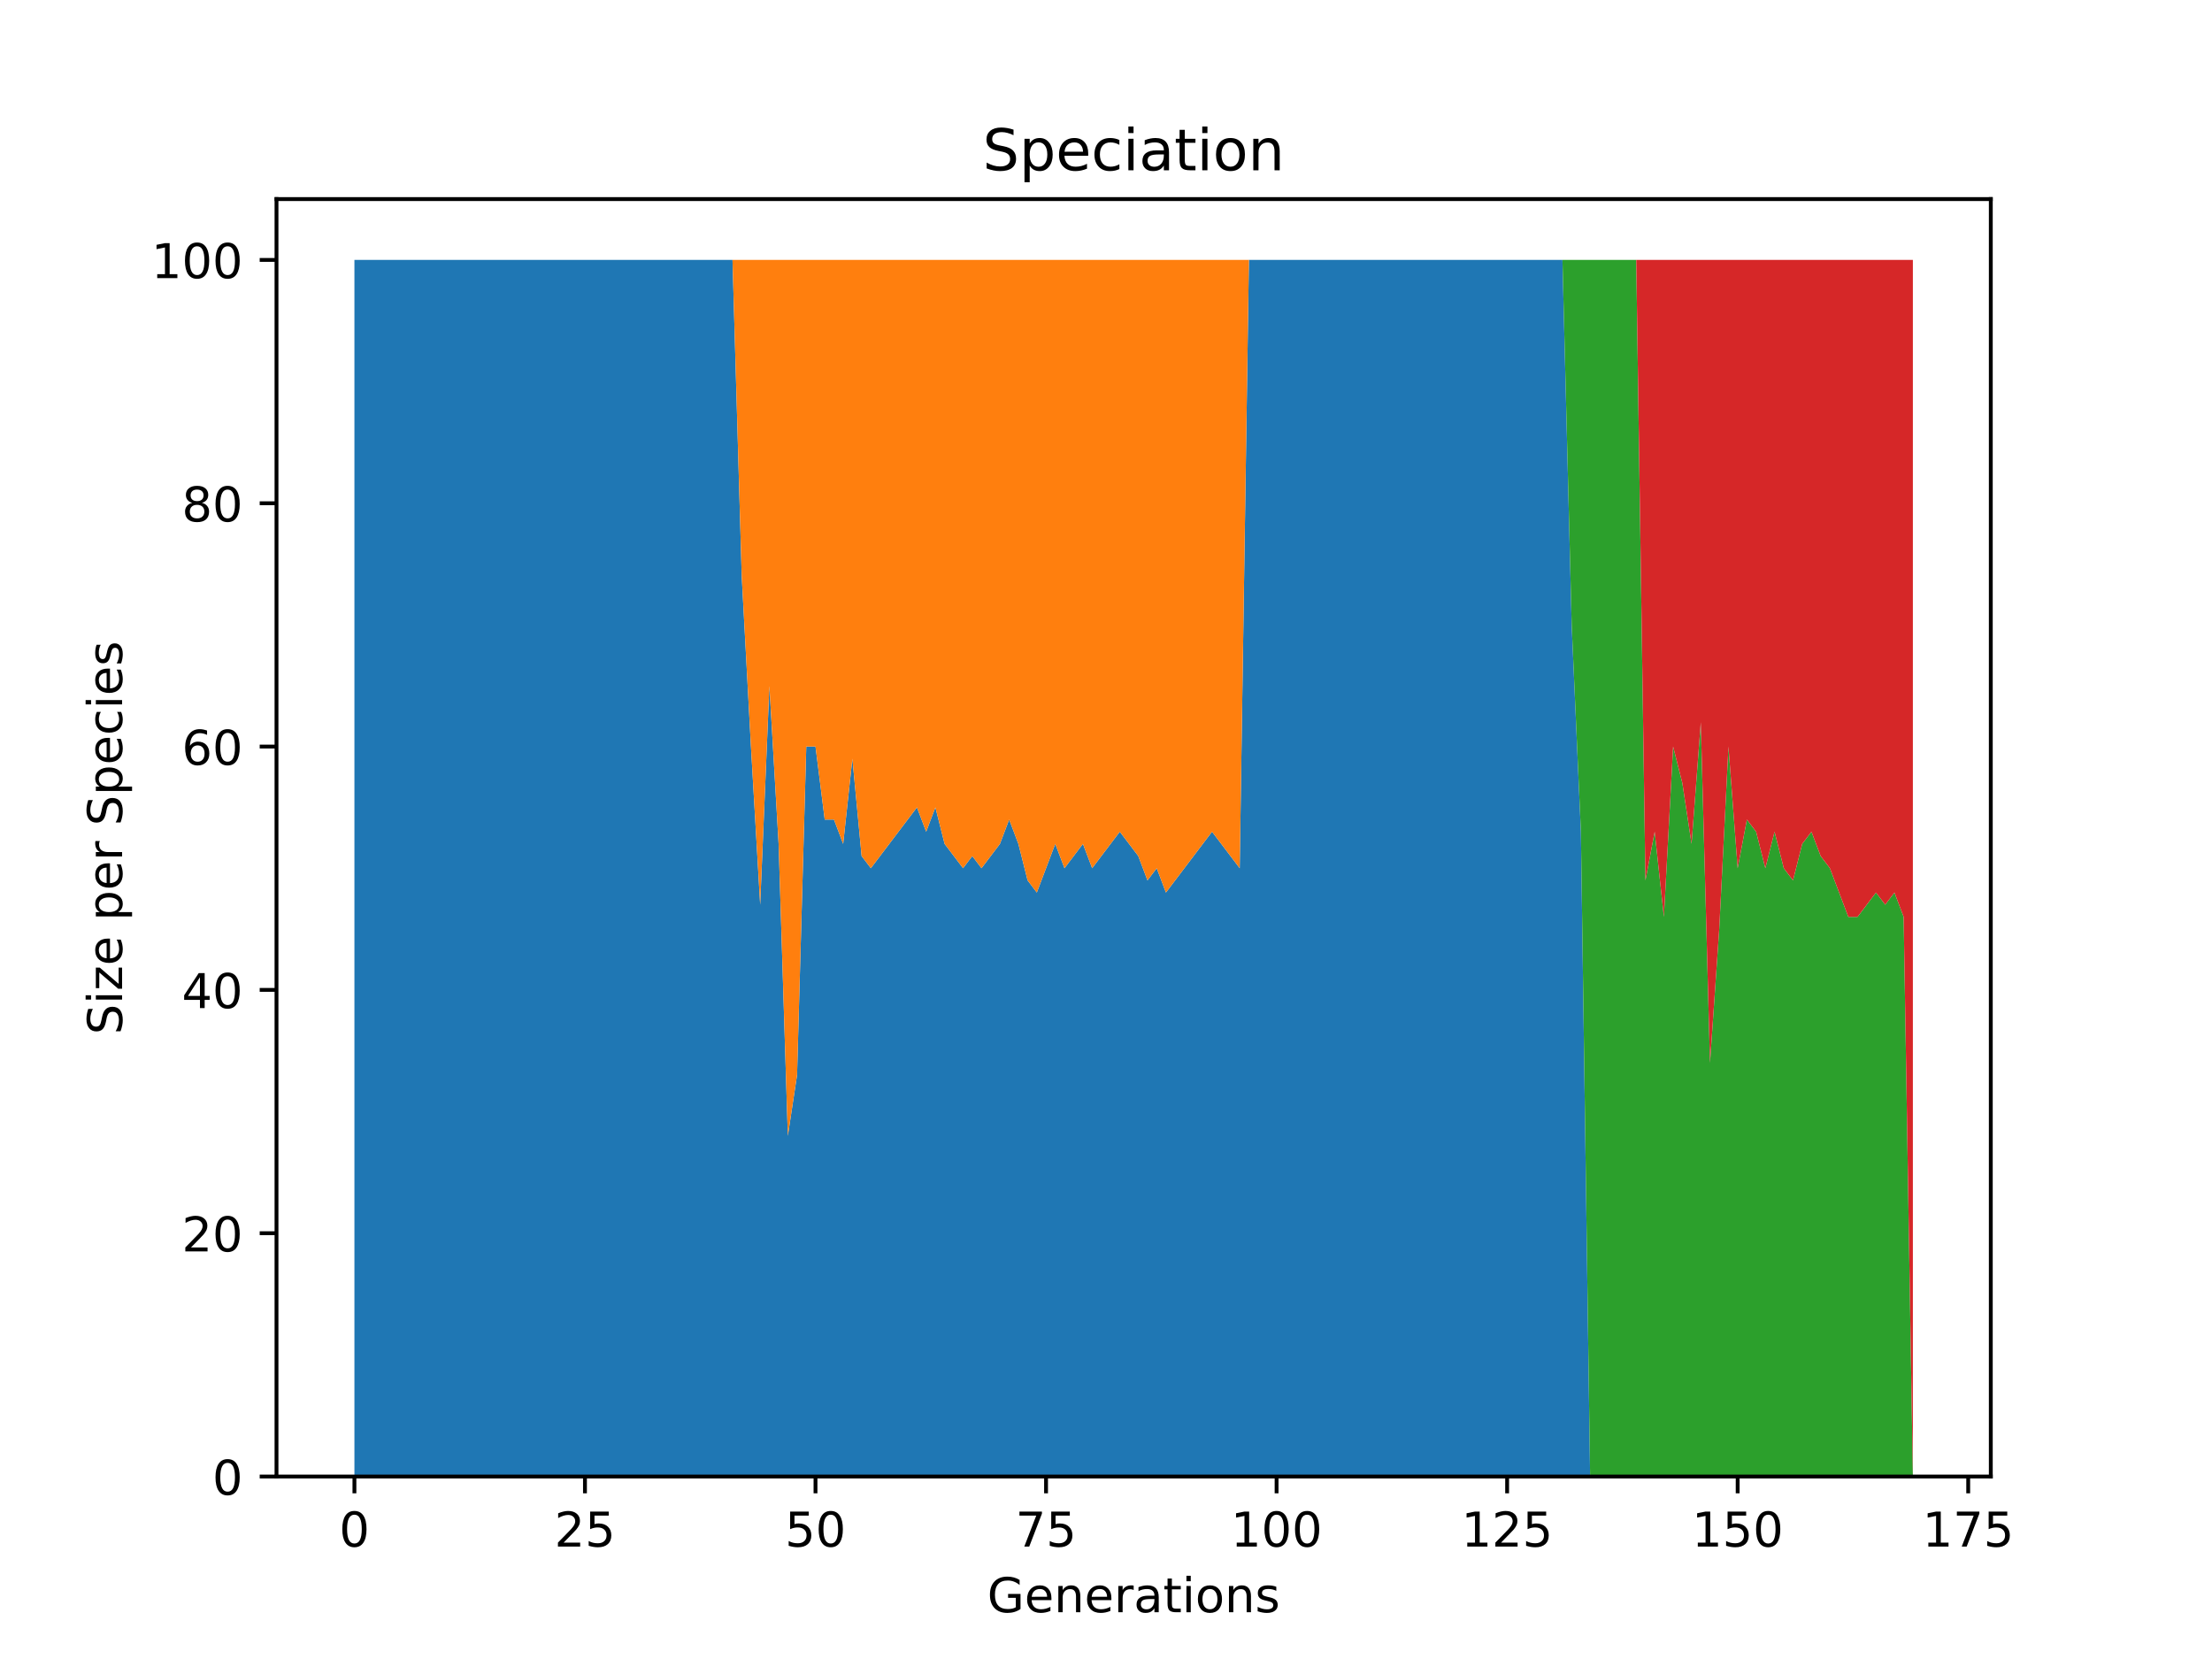 <?xml version="1.0" encoding="utf-8" standalone="no"?>
<!DOCTYPE svg PUBLIC "-//W3C//DTD SVG 1.1//EN"
  "http://www.w3.org/Graphics/SVG/1.1/DTD/svg11.dtd">
<!-- Created with matplotlib (https://matplotlib.org/) -->
<svg height="345.6pt" version="1.1" viewBox="0 0 460.8 345.6" width="460.8pt" xmlns="http://www.w3.org/2000/svg" xmlns:xlink="http://www.w3.org/1999/xlink">
 <defs>
  <style type="text/css">*{stroke-linecap:butt;stroke-linejoin:round;}</style>
 </defs>
 <g id="figure_1">
  <g id="patch_1">
   <path d="M 0 345.6 
L 460.8 345.6 
L 460.8 0 
L 0 0 
z
" style="fill:#ffffff;"/>
  </g>
  <g id="axes_1">
   <g id="patch_2">
    <path d="M 57.6 307.584 
L 414.72 307.584 
L 414.72 41.472 
L 57.6 41.472 
z
" style="fill:#ffffff;"/>
   </g>
   <g id="PolyCollection_1">
    <path clip-path="url(#p0f697d5b1a)" d="M 73.833 54.144 
L 73.833 307.584 
L 75.754 307.584 
L 77.675 307.584 
L 79.596 307.584 
L 81.517 307.584 
L 83.438 307.584 
L 85.359 307.584 
L 87.28 307.584 
L 89.201 307.584 
L 91.122 307.584 
L 93.043 307.584 
L 94.964 307.584 
L 96.885 307.584 
L 98.806 307.584 
L 100.727 307.584 
L 102.648 307.584 
L 104.569 307.584 
L 106.49 307.584 
L 108.411 307.584 
L 110.332 307.584 
L 112.253 307.584 
L 114.174 307.584 
L 116.095 307.584 
L 118.016 307.584 
L 119.938 307.584 
L 121.859 307.584 
L 123.78 307.584 
L 125.701 307.584 
L 127.622 307.584 
L 129.543 307.584 
L 131.464 307.584 
L 133.385 307.584 
L 135.306 307.584 
L 137.227 307.584 
L 139.148 307.584 
L 141.069 307.584 
L 142.99 307.584 
L 144.911 307.584 
L 146.832 307.584 
L 148.753 307.584 
L 150.674 307.584 
L 152.595 307.584 
L 154.516 307.584 
L 156.437 307.584 
L 158.358 307.584 
L 160.279 307.584 
L 162.2 307.584 
L 164.121 307.584 
L 166.042 307.584 
L 167.963 307.584 
L 169.884 307.584 
L 171.805 307.584 
L 173.726 307.584 
L 175.647 307.584 
L 177.568 307.584 
L 179.49 307.584 
L 181.411 307.584 
L 183.332 307.584 
L 185.253 307.584 
L 187.174 307.584 
L 189.095 307.584 
L 191.016 307.584 
L 192.937 307.584 
L 194.858 307.584 
L 196.779 307.584 
L 198.7 307.584 
L 200.621 307.584 
L 202.542 307.584 
L 204.463 307.584 
L 206.384 307.584 
L 208.305 307.584 
L 210.226 307.584 
L 212.147 307.584 
L 214.068 307.584 
L 215.989 307.584 
L 217.91 307.584 
L 219.831 307.584 
L 221.752 307.584 
L 223.673 307.584 
L 225.594 307.584 
L 227.515 307.584 
L 229.436 307.584 
L 231.357 307.584 
L 233.278 307.584 
L 235.199 307.584 
L 237.121 307.584 
L 239.042 307.584 
L 240.963 307.584 
L 242.884 307.584 
L 244.805 307.584 
L 246.726 307.584 
L 248.647 307.584 
L 250.568 307.584 
L 252.489 307.584 
L 254.41 307.584 
L 256.331 307.584 
L 258.252 307.584 
L 260.173 307.584 
L 262.094 307.584 
L 264.015 307.584 
L 265.936 307.584 
L 267.857 307.584 
L 269.778 307.584 
L 271.699 307.584 
L 273.62 307.584 
L 275.541 307.584 
L 277.462 307.584 
L 279.383 307.584 
L 281.304 307.584 
L 283.225 307.584 
L 285.146 307.584 
L 287.067 307.584 
L 288.988 307.584 
L 290.909 307.584 
L 292.83 307.584 
L 294.752 307.584 
L 296.673 307.584 
L 298.594 307.584 
L 300.515 307.584 
L 302.436 307.584 
L 304.357 307.584 
L 306.278 307.584 
L 308.199 307.584 
L 310.12 307.584 
L 312.041 307.584 
L 313.962 307.584 
L 315.883 307.584 
L 317.804 307.584 
L 319.725 307.584 
L 321.646 307.584 
L 323.567 307.584 
L 325.488 307.584 
L 327.409 307.584 
L 329.33 307.584 
L 331.251 307.584 
L 333.172 307.584 
L 335.093 307.584 
L 337.014 307.584 
L 338.935 307.584 
L 340.856 307.584 
L 342.777 307.584 
L 344.698 307.584 
L 346.619 307.584 
L 348.54 307.584 
L 350.461 307.584 
L 352.382 307.584 
L 354.304 307.584 
L 356.225 307.584 
L 358.146 307.584 
L 360.067 307.584 
L 361.988 307.584 
L 363.909 307.584 
L 365.83 307.584 
L 367.751 307.584 
L 369.672 307.584 
L 371.593 307.584 
L 373.514 307.584 
L 375.435 307.584 
L 377.356 307.584 
L 379.277 307.584 
L 381.198 307.584 
L 383.119 307.584 
L 385.04 307.584 
L 386.961 307.584 
L 388.882 307.584 
L 390.803 307.584 
L 392.724 307.584 
L 394.645 307.584 
L 396.566 307.584 
L 398.487 307.584 
L 398.487 307.584 
L 398.487 307.584 
L 396.566 307.584 
L 394.645 307.584 
L 392.724 307.584 
L 390.803 307.584 
L 388.882 307.584 
L 386.961 307.584 
L 385.04 307.584 
L 383.119 307.584 
L 381.198 307.584 
L 379.277 307.584 
L 377.356 307.584 
L 375.435 307.584 
L 373.514 307.584 
L 371.593 307.584 
L 369.672 307.584 
L 367.751 307.584 
L 365.83 307.584 
L 363.909 307.584 
L 361.988 307.584 
L 360.067 307.584 
L 358.146 307.584 
L 356.225 307.584 
L 354.304 307.584 
L 352.382 307.584 
L 350.461 307.584 
L 348.54 307.584 
L 346.619 307.584 
L 344.698 307.584 
L 342.777 307.584 
L 340.856 307.584 
L 338.935 307.584 
L 337.014 307.584 
L 335.093 307.584 
L 333.172 307.584 
L 331.251 307.584 
L 329.33 173.261 
L 327.409 130.176 
L 325.488 54.144 
L 323.567 54.144 
L 321.646 54.144 
L 319.725 54.144 
L 317.804 54.144 
L 315.883 54.144 
L 313.962 54.144 
L 312.041 54.144 
L 310.12 54.144 
L 308.199 54.144 
L 306.278 54.144 
L 304.357 54.144 
L 302.436 54.144 
L 300.515 54.144 
L 298.594 54.144 
L 296.673 54.144 
L 294.752 54.144 
L 292.83 54.144 
L 290.909 54.144 
L 288.988 54.144 
L 287.067 54.144 
L 285.146 54.144 
L 283.225 54.144 
L 281.304 54.144 
L 279.383 54.144 
L 277.462 54.144 
L 275.541 54.144 
L 273.62 54.144 
L 271.699 54.144 
L 269.778 54.144 
L 267.857 54.144 
L 265.936 54.144 
L 264.015 54.144 
L 262.094 54.144 
L 260.173 54.144 
L 258.252 180.864 
L 256.331 178.33 
L 254.41 175.795 
L 252.489 173.261 
L 250.568 175.795 
L 248.647 178.33 
L 246.726 180.864 
L 244.805 183.398 
L 242.884 185.933 
L 240.963 180.864 
L 239.042 183.398 
L 237.121 178.33 
L 235.199 175.795 
L 233.278 173.261 
L 231.357 175.795 
L 229.436 178.33 
L 227.515 180.864 
L 225.594 175.795 
L 223.673 178.33 
L 221.752 180.864 
L 219.831 175.795 
L 217.91 180.864 
L 215.989 185.933 
L 214.068 183.398 
L 212.147 175.795 
L 210.226 170.726 
L 208.305 175.795 
L 206.384 178.33 
L 204.463 180.864 
L 202.542 178.33 
L 200.621 180.864 
L 198.7 178.33 
L 196.779 175.795 
L 194.858 168.192 
L 192.937 173.261 
L 191.016 168.192 
L 189.095 170.726 
L 187.174 173.261 
L 185.253 175.795 
L 183.332 178.33 
L 181.411 180.864 
L 179.49 178.33 
L 177.568 158.054 
L 175.647 175.795 
L 173.726 170.726 
L 171.805 170.726 
L 169.884 155.52 
L 167.963 155.52 
L 166.042 223.949 
L 164.121 236.621 
L 162.2 175.795 
L 160.279 142.848 
L 158.358 188.467 
L 156.437 155.52 
L 154.516 120.038 
L 152.595 54.144 
L 150.674 54.144 
L 148.753 54.144 
L 146.832 54.144 
L 144.911 54.144 
L 142.99 54.144 
L 141.069 54.144 
L 139.148 54.144 
L 137.227 54.144 
L 135.306 54.144 
L 133.385 54.144 
L 131.464 54.144 
L 129.543 54.144 
L 127.622 54.144 
L 125.701 54.144 
L 123.78 54.144 
L 121.859 54.144 
L 119.938 54.144 
L 118.016 54.144 
L 116.095 54.144 
L 114.174 54.144 
L 112.253 54.144 
L 110.332 54.144 
L 108.411 54.144 
L 106.49 54.144 
L 104.569 54.144 
L 102.648 54.144 
L 100.727 54.144 
L 98.806 54.144 
L 96.885 54.144 
L 94.964 54.144 
L 93.043 54.144 
L 91.122 54.144 
L 89.201 54.144 
L 87.28 54.144 
L 85.359 54.144 
L 83.438 54.144 
L 81.517 54.144 
L 79.596 54.144 
L 77.675 54.144 
L 75.754 54.144 
L 73.833 54.144 
z
" style="fill:#1f77b4;"/>
   </g>
   <g id="PolyCollection_2">
    <path clip-path="url(#p0f697d5b1a)" d="M 73.833 54.144 
L 73.833 54.144 
L 75.754 54.144 
L 77.675 54.144 
L 79.596 54.144 
L 81.517 54.144 
L 83.438 54.144 
L 85.359 54.144 
L 87.28 54.144 
L 89.201 54.144 
L 91.122 54.144 
L 93.043 54.144 
L 94.964 54.144 
L 96.885 54.144 
L 98.806 54.144 
L 100.727 54.144 
L 102.648 54.144 
L 104.569 54.144 
L 106.49 54.144 
L 108.411 54.144 
L 110.332 54.144 
L 112.253 54.144 
L 114.174 54.144 
L 116.095 54.144 
L 118.016 54.144 
L 119.938 54.144 
L 121.859 54.144 
L 123.78 54.144 
L 125.701 54.144 
L 127.622 54.144 
L 129.543 54.144 
L 131.464 54.144 
L 133.385 54.144 
L 135.306 54.144 
L 137.227 54.144 
L 139.148 54.144 
L 141.069 54.144 
L 142.99 54.144 
L 144.911 54.144 
L 146.832 54.144 
L 148.753 54.144 
L 150.674 54.144 
L 152.595 54.144 
L 154.516 120.038 
L 156.437 155.52 
L 158.358 188.467 
L 160.279 142.848 
L 162.2 175.795 
L 164.121 236.621 
L 166.042 223.949 
L 167.963 155.52 
L 169.884 155.52 
L 171.805 170.726 
L 173.726 170.726 
L 175.647 175.795 
L 177.568 158.054 
L 179.49 178.33 
L 181.411 180.864 
L 183.332 178.33 
L 185.253 175.795 
L 187.174 173.261 
L 189.095 170.726 
L 191.016 168.192 
L 192.937 173.261 
L 194.858 168.192 
L 196.779 175.795 
L 198.7 178.33 
L 200.621 180.864 
L 202.542 178.33 
L 204.463 180.864 
L 206.384 178.33 
L 208.305 175.795 
L 210.226 170.726 
L 212.147 175.795 
L 214.068 183.398 
L 215.989 185.933 
L 217.91 180.864 
L 219.831 175.795 
L 221.752 180.864 
L 223.673 178.33 
L 225.594 175.795 
L 227.515 180.864 
L 229.436 178.33 
L 231.357 175.795 
L 233.278 173.261 
L 235.199 175.795 
L 237.121 178.33 
L 239.042 183.398 
L 240.963 180.864 
L 242.884 185.933 
L 244.805 183.398 
L 246.726 180.864 
L 248.647 178.33 
L 250.568 175.795 
L 252.489 173.261 
L 254.41 175.795 
L 256.331 178.33 
L 258.252 180.864 
L 260.173 54.144 
L 262.094 54.144 
L 264.015 54.144 
L 265.936 54.144 
L 267.857 54.144 
L 269.778 54.144 
L 271.699 54.144 
L 273.62 54.144 
L 275.541 54.144 
L 277.462 54.144 
L 279.383 54.144 
L 281.304 54.144 
L 283.225 54.144 
L 285.146 54.144 
L 287.067 54.144 
L 288.988 54.144 
L 290.909 54.144 
L 292.83 54.144 
L 294.752 54.144 
L 296.673 54.144 
L 298.594 54.144 
L 300.515 54.144 
L 302.436 54.144 
L 304.357 54.144 
L 306.278 54.144 
L 308.199 54.144 
L 310.12 54.144 
L 312.041 54.144 
L 313.962 54.144 
L 315.883 54.144 
L 317.804 54.144 
L 319.725 54.144 
L 321.646 54.144 
L 323.567 54.144 
L 325.488 54.144 
L 327.409 130.176 
L 329.33 173.261 
L 331.251 307.584 
L 333.172 307.584 
L 335.093 307.584 
L 337.014 307.584 
L 338.935 307.584 
L 340.856 307.584 
L 342.777 307.584 
L 344.698 307.584 
L 346.619 307.584 
L 348.54 307.584 
L 350.461 307.584 
L 352.382 307.584 
L 354.304 307.584 
L 356.225 307.584 
L 358.146 307.584 
L 360.067 307.584 
L 361.988 307.584 
L 363.909 307.584 
L 365.83 307.584 
L 367.751 307.584 
L 369.672 307.584 
L 371.593 307.584 
L 373.514 307.584 
L 375.435 307.584 
L 377.356 307.584 
L 379.277 307.584 
L 381.198 307.584 
L 383.119 307.584 
L 385.04 307.584 
L 386.961 307.584 
L 388.882 307.584 
L 390.803 307.584 
L 392.724 307.584 
L 394.645 307.584 
L 396.566 307.584 
L 398.487 307.584 
L 398.487 307.584 
L 398.487 307.584 
L 396.566 307.584 
L 394.645 307.584 
L 392.724 307.584 
L 390.803 307.584 
L 388.882 307.584 
L 386.961 307.584 
L 385.04 307.584 
L 383.119 307.584 
L 381.198 307.584 
L 379.277 307.584 
L 377.356 307.584 
L 375.435 307.584 
L 373.514 307.584 
L 371.593 307.584 
L 369.672 307.584 
L 367.751 307.584 
L 365.83 307.584 
L 363.909 307.584 
L 361.988 307.584 
L 360.067 307.584 
L 358.146 307.584 
L 356.225 307.584 
L 354.304 307.584 
L 352.382 307.584 
L 350.461 307.584 
L 348.54 307.584 
L 346.619 307.584 
L 344.698 307.584 
L 342.777 307.584 
L 340.856 307.584 
L 338.935 307.584 
L 337.014 307.584 
L 335.093 307.584 
L 333.172 307.584 
L 331.251 307.584 
L 329.33 173.261 
L 327.409 130.176 
L 325.488 54.144 
L 323.567 54.144 
L 321.646 54.144 
L 319.725 54.144 
L 317.804 54.144 
L 315.883 54.144 
L 313.962 54.144 
L 312.041 54.144 
L 310.12 54.144 
L 308.199 54.144 
L 306.278 54.144 
L 304.357 54.144 
L 302.436 54.144 
L 300.515 54.144 
L 298.594 54.144 
L 296.673 54.144 
L 294.752 54.144 
L 292.83 54.144 
L 290.909 54.144 
L 288.988 54.144 
L 287.067 54.144 
L 285.146 54.144 
L 283.225 54.144 
L 281.304 54.144 
L 279.383 54.144 
L 277.462 54.144 
L 275.541 54.144 
L 273.62 54.144 
L 271.699 54.144 
L 269.778 54.144 
L 267.857 54.144 
L 265.936 54.144 
L 264.015 54.144 
L 262.094 54.144 
L 260.173 54.144 
L 258.252 54.144 
L 256.331 54.144 
L 254.41 54.144 
L 252.489 54.144 
L 250.568 54.144 
L 248.647 54.144 
L 246.726 54.144 
L 244.805 54.144 
L 242.884 54.144 
L 240.963 54.144 
L 239.042 54.144 
L 237.121 54.144 
L 235.199 54.144 
L 233.278 54.144 
L 231.357 54.144 
L 229.436 54.144 
L 227.515 54.144 
L 225.594 54.144 
L 223.673 54.144 
L 221.752 54.144 
L 219.831 54.144 
L 217.91 54.144 
L 215.989 54.144 
L 214.068 54.144 
L 212.147 54.144 
L 210.226 54.144 
L 208.305 54.144 
L 206.384 54.144 
L 204.463 54.144 
L 202.542 54.144 
L 200.621 54.144 
L 198.7 54.144 
L 196.779 54.144 
L 194.858 54.144 
L 192.937 54.144 
L 191.016 54.144 
L 189.095 54.144 
L 187.174 54.144 
L 185.253 54.144 
L 183.332 54.144 
L 181.411 54.144 
L 179.49 54.144 
L 177.568 54.144 
L 175.647 54.144 
L 173.726 54.144 
L 171.805 54.144 
L 169.884 54.144 
L 167.963 54.144 
L 166.042 54.144 
L 164.121 54.144 
L 162.2 54.144 
L 160.279 54.144 
L 158.358 54.144 
L 156.437 54.144 
L 154.516 54.144 
L 152.595 54.144 
L 150.674 54.144 
L 148.753 54.144 
L 146.832 54.144 
L 144.911 54.144 
L 142.99 54.144 
L 141.069 54.144 
L 139.148 54.144 
L 137.227 54.144 
L 135.306 54.144 
L 133.385 54.144 
L 131.464 54.144 
L 129.543 54.144 
L 127.622 54.144 
L 125.701 54.144 
L 123.78 54.144 
L 121.859 54.144 
L 119.938 54.144 
L 118.016 54.144 
L 116.095 54.144 
L 114.174 54.144 
L 112.253 54.144 
L 110.332 54.144 
L 108.411 54.144 
L 106.49 54.144 
L 104.569 54.144 
L 102.648 54.144 
L 100.727 54.144 
L 98.806 54.144 
L 96.885 54.144 
L 94.964 54.144 
L 93.043 54.144 
L 91.122 54.144 
L 89.201 54.144 
L 87.28 54.144 
L 85.359 54.144 
L 83.438 54.144 
L 81.517 54.144 
L 79.596 54.144 
L 77.675 54.144 
L 75.754 54.144 
L 73.833 54.144 
z
" style="fill:#ff7f0e;"/>
   </g>
   <g id="PolyCollection_3">
    <path clip-path="url(#p0f697d5b1a)" d="M 73.833 54.144 
L 73.833 54.144 
L 75.754 54.144 
L 77.675 54.144 
L 79.596 54.144 
L 81.517 54.144 
L 83.438 54.144 
L 85.359 54.144 
L 87.28 54.144 
L 89.201 54.144 
L 91.122 54.144 
L 93.043 54.144 
L 94.964 54.144 
L 96.885 54.144 
L 98.806 54.144 
L 100.727 54.144 
L 102.648 54.144 
L 104.569 54.144 
L 106.49 54.144 
L 108.411 54.144 
L 110.332 54.144 
L 112.253 54.144 
L 114.174 54.144 
L 116.095 54.144 
L 118.016 54.144 
L 119.938 54.144 
L 121.859 54.144 
L 123.78 54.144 
L 125.701 54.144 
L 127.622 54.144 
L 129.543 54.144 
L 131.464 54.144 
L 133.385 54.144 
L 135.306 54.144 
L 137.227 54.144 
L 139.148 54.144 
L 141.069 54.144 
L 142.99 54.144 
L 144.911 54.144 
L 146.832 54.144 
L 148.753 54.144 
L 150.674 54.144 
L 152.595 54.144 
L 154.516 54.144 
L 156.437 54.144 
L 158.358 54.144 
L 160.279 54.144 
L 162.2 54.144 
L 164.121 54.144 
L 166.042 54.144 
L 167.963 54.144 
L 169.884 54.144 
L 171.805 54.144 
L 173.726 54.144 
L 175.647 54.144 
L 177.568 54.144 
L 179.49 54.144 
L 181.411 54.144 
L 183.332 54.144 
L 185.253 54.144 
L 187.174 54.144 
L 189.095 54.144 
L 191.016 54.144 
L 192.937 54.144 
L 194.858 54.144 
L 196.779 54.144 
L 198.7 54.144 
L 200.621 54.144 
L 202.542 54.144 
L 204.463 54.144 
L 206.384 54.144 
L 208.305 54.144 
L 210.226 54.144 
L 212.147 54.144 
L 214.068 54.144 
L 215.989 54.144 
L 217.91 54.144 
L 219.831 54.144 
L 221.752 54.144 
L 223.673 54.144 
L 225.594 54.144 
L 227.515 54.144 
L 229.436 54.144 
L 231.357 54.144 
L 233.278 54.144 
L 235.199 54.144 
L 237.121 54.144 
L 239.042 54.144 
L 240.963 54.144 
L 242.884 54.144 
L 244.805 54.144 
L 246.726 54.144 
L 248.647 54.144 
L 250.568 54.144 
L 252.489 54.144 
L 254.41 54.144 
L 256.331 54.144 
L 258.252 54.144 
L 260.173 54.144 
L 262.094 54.144 
L 264.015 54.144 
L 265.936 54.144 
L 267.857 54.144 
L 269.778 54.144 
L 271.699 54.144 
L 273.62 54.144 
L 275.541 54.144 
L 277.462 54.144 
L 279.383 54.144 
L 281.304 54.144 
L 283.225 54.144 
L 285.146 54.144 
L 287.067 54.144 
L 288.988 54.144 
L 290.909 54.144 
L 292.83 54.144 
L 294.752 54.144 
L 296.673 54.144 
L 298.594 54.144 
L 300.515 54.144 
L 302.436 54.144 
L 304.357 54.144 
L 306.278 54.144 
L 308.199 54.144 
L 310.12 54.144 
L 312.041 54.144 
L 313.962 54.144 
L 315.883 54.144 
L 317.804 54.144 
L 319.725 54.144 
L 321.646 54.144 
L 323.567 54.144 
L 325.488 54.144 
L 327.409 130.176 
L 329.33 173.261 
L 331.251 307.584 
L 333.172 307.584 
L 335.093 307.584 
L 337.014 307.584 
L 338.935 307.584 
L 340.856 307.584 
L 342.777 307.584 
L 344.698 307.584 
L 346.619 307.584 
L 348.54 307.584 
L 350.461 307.584 
L 352.382 307.584 
L 354.304 307.584 
L 356.225 307.584 
L 358.146 307.584 
L 360.067 307.584 
L 361.988 307.584 
L 363.909 307.584 
L 365.83 307.584 
L 367.751 307.584 
L 369.672 307.584 
L 371.593 307.584 
L 373.514 307.584 
L 375.435 307.584 
L 377.356 307.584 
L 379.277 307.584 
L 381.198 307.584 
L 383.119 307.584 
L 385.04 307.584 
L 386.961 307.584 
L 388.882 307.584 
L 390.803 307.584 
L 392.724 307.584 
L 394.645 307.584 
L 396.566 307.584 
L 398.487 307.584 
L 398.487 307.584 
L 398.487 307.584 
L 396.566 191.002 
L 394.645 185.933 
L 392.724 188.467 
L 390.803 185.933 
L 388.882 188.467 
L 386.961 191.002 
L 385.04 191.002 
L 383.119 185.933 
L 381.198 180.864 
L 379.277 178.33 
L 377.356 173.261 
L 375.435 175.795 
L 373.514 183.398 
L 371.593 180.864 
L 369.672 173.261 
L 367.751 180.864 
L 365.83 173.261 
L 363.909 170.726 
L 361.988 180.864 
L 360.067 155.52 
L 358.146 193.536 
L 356.225 221.414 
L 354.304 150.451 
L 352.382 175.795 
L 350.461 163.123 
L 348.54 155.52 
L 346.619 191.002 
L 344.698 173.261 
L 342.777 183.398 
L 340.856 54.144 
L 338.935 54.144 
L 337.014 54.144 
L 335.093 54.144 
L 333.172 54.144 
L 331.251 54.144 
L 329.33 54.144 
L 327.409 54.144 
L 325.488 54.144 
L 323.567 54.144 
L 321.646 54.144 
L 319.725 54.144 
L 317.804 54.144 
L 315.883 54.144 
L 313.962 54.144 
L 312.041 54.144 
L 310.12 54.144 
L 308.199 54.144 
L 306.278 54.144 
L 304.357 54.144 
L 302.436 54.144 
L 300.515 54.144 
L 298.594 54.144 
L 296.673 54.144 
L 294.752 54.144 
L 292.83 54.144 
L 290.909 54.144 
L 288.988 54.144 
L 287.067 54.144 
L 285.146 54.144 
L 283.225 54.144 
L 281.304 54.144 
L 279.383 54.144 
L 277.462 54.144 
L 275.541 54.144 
L 273.62 54.144 
L 271.699 54.144 
L 269.778 54.144 
L 267.857 54.144 
L 265.936 54.144 
L 264.015 54.144 
L 262.094 54.144 
L 260.173 54.144 
L 258.252 54.144 
L 256.331 54.144 
L 254.41 54.144 
L 252.489 54.144 
L 250.568 54.144 
L 248.647 54.144 
L 246.726 54.144 
L 244.805 54.144 
L 242.884 54.144 
L 240.963 54.144 
L 239.042 54.144 
L 237.121 54.144 
L 235.199 54.144 
L 233.278 54.144 
L 231.357 54.144 
L 229.436 54.144 
L 227.515 54.144 
L 225.594 54.144 
L 223.673 54.144 
L 221.752 54.144 
L 219.831 54.144 
L 217.91 54.144 
L 215.989 54.144 
L 214.068 54.144 
L 212.147 54.144 
L 210.226 54.144 
L 208.305 54.144 
L 206.384 54.144 
L 204.463 54.144 
L 202.542 54.144 
L 200.621 54.144 
L 198.7 54.144 
L 196.779 54.144 
L 194.858 54.144 
L 192.937 54.144 
L 191.016 54.144 
L 189.095 54.144 
L 187.174 54.144 
L 185.253 54.144 
L 183.332 54.144 
L 181.411 54.144 
L 179.49 54.144 
L 177.568 54.144 
L 175.647 54.144 
L 173.726 54.144 
L 171.805 54.144 
L 169.884 54.144 
L 167.963 54.144 
L 166.042 54.144 
L 164.121 54.144 
L 162.2 54.144 
L 160.279 54.144 
L 158.358 54.144 
L 156.437 54.144 
L 154.516 54.144 
L 152.595 54.144 
L 150.674 54.144 
L 148.753 54.144 
L 146.832 54.144 
L 144.911 54.144 
L 142.99 54.144 
L 141.069 54.144 
L 139.148 54.144 
L 137.227 54.144 
L 135.306 54.144 
L 133.385 54.144 
L 131.464 54.144 
L 129.543 54.144 
L 127.622 54.144 
L 125.701 54.144 
L 123.78 54.144 
L 121.859 54.144 
L 119.938 54.144 
L 118.016 54.144 
L 116.095 54.144 
L 114.174 54.144 
L 112.253 54.144 
L 110.332 54.144 
L 108.411 54.144 
L 106.49 54.144 
L 104.569 54.144 
L 102.648 54.144 
L 100.727 54.144 
L 98.806 54.144 
L 96.885 54.144 
L 94.964 54.144 
L 93.043 54.144 
L 91.122 54.144 
L 89.201 54.144 
L 87.28 54.144 
L 85.359 54.144 
L 83.438 54.144 
L 81.517 54.144 
L 79.596 54.144 
L 77.675 54.144 
L 75.754 54.144 
L 73.833 54.144 
z
" style="fill:#2ca02c;"/>
   </g>
   <g id="PolyCollection_4">
    <path clip-path="url(#p0f697d5b1a)" d="M 73.833 54.144 
L 73.833 54.144 
L 75.754 54.144 
L 77.675 54.144 
L 79.596 54.144 
L 81.517 54.144 
L 83.438 54.144 
L 85.359 54.144 
L 87.28 54.144 
L 89.201 54.144 
L 91.122 54.144 
L 93.043 54.144 
L 94.964 54.144 
L 96.885 54.144 
L 98.806 54.144 
L 100.727 54.144 
L 102.648 54.144 
L 104.569 54.144 
L 106.49 54.144 
L 108.411 54.144 
L 110.332 54.144 
L 112.253 54.144 
L 114.174 54.144 
L 116.095 54.144 
L 118.016 54.144 
L 119.938 54.144 
L 121.859 54.144 
L 123.78 54.144 
L 125.701 54.144 
L 127.622 54.144 
L 129.543 54.144 
L 131.464 54.144 
L 133.385 54.144 
L 135.306 54.144 
L 137.227 54.144 
L 139.148 54.144 
L 141.069 54.144 
L 142.99 54.144 
L 144.911 54.144 
L 146.832 54.144 
L 148.753 54.144 
L 150.674 54.144 
L 152.595 54.144 
L 154.516 54.144 
L 156.437 54.144 
L 158.358 54.144 
L 160.279 54.144 
L 162.2 54.144 
L 164.121 54.144 
L 166.042 54.144 
L 167.963 54.144 
L 169.884 54.144 
L 171.805 54.144 
L 173.726 54.144 
L 175.647 54.144 
L 177.568 54.144 
L 179.49 54.144 
L 181.411 54.144 
L 183.332 54.144 
L 185.253 54.144 
L 187.174 54.144 
L 189.095 54.144 
L 191.016 54.144 
L 192.937 54.144 
L 194.858 54.144 
L 196.779 54.144 
L 198.7 54.144 
L 200.621 54.144 
L 202.542 54.144 
L 204.463 54.144 
L 206.384 54.144 
L 208.305 54.144 
L 210.226 54.144 
L 212.147 54.144 
L 214.068 54.144 
L 215.989 54.144 
L 217.91 54.144 
L 219.831 54.144 
L 221.752 54.144 
L 223.673 54.144 
L 225.594 54.144 
L 227.515 54.144 
L 229.436 54.144 
L 231.357 54.144 
L 233.278 54.144 
L 235.199 54.144 
L 237.121 54.144 
L 239.042 54.144 
L 240.963 54.144 
L 242.884 54.144 
L 244.805 54.144 
L 246.726 54.144 
L 248.647 54.144 
L 250.568 54.144 
L 252.489 54.144 
L 254.41 54.144 
L 256.331 54.144 
L 258.252 54.144 
L 260.173 54.144 
L 262.094 54.144 
L 264.015 54.144 
L 265.936 54.144 
L 267.857 54.144 
L 269.778 54.144 
L 271.699 54.144 
L 273.62 54.144 
L 275.541 54.144 
L 277.462 54.144 
L 279.383 54.144 
L 281.304 54.144 
L 283.225 54.144 
L 285.146 54.144 
L 287.067 54.144 
L 288.988 54.144 
L 290.909 54.144 
L 292.83 54.144 
L 294.752 54.144 
L 296.673 54.144 
L 298.594 54.144 
L 300.515 54.144 
L 302.436 54.144 
L 304.357 54.144 
L 306.278 54.144 
L 308.199 54.144 
L 310.12 54.144 
L 312.041 54.144 
L 313.962 54.144 
L 315.883 54.144 
L 317.804 54.144 
L 319.725 54.144 
L 321.646 54.144 
L 323.567 54.144 
L 325.488 54.144 
L 327.409 54.144 
L 329.33 54.144 
L 331.251 54.144 
L 333.172 54.144 
L 335.093 54.144 
L 337.014 54.144 
L 338.935 54.144 
L 340.856 54.144 
L 342.777 183.398 
L 344.698 173.261 
L 346.619 191.002 
L 348.54 155.52 
L 350.461 163.123 
L 352.382 175.795 
L 354.304 150.451 
L 356.225 221.414 
L 358.146 193.536 
L 360.067 155.52 
L 361.988 180.864 
L 363.909 170.726 
L 365.83 173.261 
L 367.751 180.864 
L 369.672 173.261 
L 371.593 180.864 
L 373.514 183.398 
L 375.435 175.795 
L 377.356 173.261 
L 379.277 178.33 
L 381.198 180.864 
L 383.119 185.933 
L 385.04 191.002 
L 386.961 191.002 
L 388.882 188.467 
L 390.803 185.933 
L 392.724 188.467 
L 394.645 185.933 
L 396.566 191.002 
L 398.487 307.584 
L 398.487 54.144 
L 398.487 54.144 
L 396.566 54.144 
L 394.645 54.144 
L 392.724 54.144 
L 390.803 54.144 
L 388.882 54.144 
L 386.961 54.144 
L 385.04 54.144 
L 383.119 54.144 
L 381.198 54.144 
L 379.277 54.144 
L 377.356 54.144 
L 375.435 54.144 
L 373.514 54.144 
L 371.593 54.144 
L 369.672 54.144 
L 367.751 54.144 
L 365.83 54.144 
L 363.909 54.144 
L 361.988 54.144 
L 360.067 54.144 
L 358.146 54.144 
L 356.225 54.144 
L 354.304 54.144 
L 352.382 54.144 
L 350.461 54.144 
L 348.54 54.144 
L 346.619 54.144 
L 344.698 54.144 
L 342.777 54.144 
L 340.856 54.144 
L 338.935 54.144 
L 337.014 54.144 
L 335.093 54.144 
L 333.172 54.144 
L 331.251 54.144 
L 329.33 54.144 
L 327.409 54.144 
L 325.488 54.144 
L 323.567 54.144 
L 321.646 54.144 
L 319.725 54.144 
L 317.804 54.144 
L 315.883 54.144 
L 313.962 54.144 
L 312.041 54.144 
L 310.12 54.144 
L 308.199 54.144 
L 306.278 54.144 
L 304.357 54.144 
L 302.436 54.144 
L 300.515 54.144 
L 298.594 54.144 
L 296.673 54.144 
L 294.752 54.144 
L 292.83 54.144 
L 290.909 54.144 
L 288.988 54.144 
L 287.067 54.144 
L 285.146 54.144 
L 283.225 54.144 
L 281.304 54.144 
L 279.383 54.144 
L 277.462 54.144 
L 275.541 54.144 
L 273.62 54.144 
L 271.699 54.144 
L 269.778 54.144 
L 267.857 54.144 
L 265.936 54.144 
L 264.015 54.144 
L 262.094 54.144 
L 260.173 54.144 
L 258.252 54.144 
L 256.331 54.144 
L 254.41 54.144 
L 252.489 54.144 
L 250.568 54.144 
L 248.647 54.144 
L 246.726 54.144 
L 244.805 54.144 
L 242.884 54.144 
L 240.963 54.144 
L 239.042 54.144 
L 237.121 54.144 
L 235.199 54.144 
L 233.278 54.144 
L 231.357 54.144 
L 229.436 54.144 
L 227.515 54.144 
L 225.594 54.144 
L 223.673 54.144 
L 221.752 54.144 
L 219.831 54.144 
L 217.91 54.144 
L 215.989 54.144 
L 214.068 54.144 
L 212.147 54.144 
L 210.226 54.144 
L 208.305 54.144 
L 206.384 54.144 
L 204.463 54.144 
L 202.542 54.144 
L 200.621 54.144 
L 198.7 54.144 
L 196.779 54.144 
L 194.858 54.144 
L 192.937 54.144 
L 191.016 54.144 
L 189.095 54.144 
L 187.174 54.144 
L 185.253 54.144 
L 183.332 54.144 
L 181.411 54.144 
L 179.49 54.144 
L 177.568 54.144 
L 175.647 54.144 
L 173.726 54.144 
L 171.805 54.144 
L 169.884 54.144 
L 167.963 54.144 
L 166.042 54.144 
L 164.121 54.144 
L 162.2 54.144 
L 160.279 54.144 
L 158.358 54.144 
L 156.437 54.144 
L 154.516 54.144 
L 152.595 54.144 
L 150.674 54.144 
L 148.753 54.144 
L 146.832 54.144 
L 144.911 54.144 
L 142.99 54.144 
L 141.069 54.144 
L 139.148 54.144 
L 137.227 54.144 
L 135.306 54.144 
L 133.385 54.144 
L 131.464 54.144 
L 129.543 54.144 
L 127.622 54.144 
L 125.701 54.144 
L 123.78 54.144 
L 121.859 54.144 
L 119.938 54.144 
L 118.016 54.144 
L 116.095 54.144 
L 114.174 54.144 
L 112.253 54.144 
L 110.332 54.144 
L 108.411 54.144 
L 106.49 54.144 
L 104.569 54.144 
L 102.648 54.144 
L 100.727 54.144 
L 98.806 54.144 
L 96.885 54.144 
L 94.964 54.144 
L 93.043 54.144 
L 91.122 54.144 
L 89.201 54.144 
L 87.28 54.144 
L 85.359 54.144 
L 83.438 54.144 
L 81.517 54.144 
L 79.596 54.144 
L 77.675 54.144 
L 75.754 54.144 
L 73.833 54.144 
z
" style="fill:#d62728;"/>
   </g>
   <g id="matplotlib.axis_1">
    <g id="xtick_1">
     <g id="line2d_1">
      <defs>
       <path d="M 0 0 
L 0 3.5 
" id="m43e6963cff" style="stroke:#000000;stroke-width:0.8;"/>
      </defs>
      <g>
       <use style="stroke:#000000;stroke-width:0.8;" x="73.833" xlink:href="#m43e6963cff" y="307.584"/>
      </g>
     </g>
     <g id="text_1">
      <!-- 0 -->
      <g transform="translate(70.651 322.182)scale(0.1 -0.1)">
       <defs>
        <path d="M 31.781 66.406 
Q 24.172 66.406 20.328 58.906 
Q 16.5 51.422 16.5 36.375 
Q 16.5 21.391 20.328 13.891 
Q 24.172 6.391 31.781 6.391 
Q 39.453 6.391 43.281 13.891 
Q 47.125 21.391 47.125 36.375 
Q 47.125 51.422 43.281 58.906 
Q 39.453 66.406 31.781 66.406 
z
M 31.781 74.219 
Q 44.047 74.219 50.516 64.516 
Q 56.984 54.828 56.984 36.375 
Q 56.984 17.969 50.516 8.266 
Q 44.047 -1.422 31.781 -1.422 
Q 19.531 -1.422 13.062 8.266 
Q 6.594 17.969 6.594 36.375 
Q 6.594 54.828 13.062 64.516 
Q 19.531 74.219 31.781 74.219 
z
" id="DejaVuSans-48"/>
       </defs>
       <use xlink:href="#DejaVuSans-48"/>
      </g>
     </g>
    </g>
    <g id="xtick_2">
     <g id="line2d_2">
      <g>
       <use style="stroke:#000000;stroke-width:0.8;" x="121.859" xlink:href="#m43e6963cff" y="307.584"/>
      </g>
     </g>
     <g id="text_2">
      <!-- 25 -->
      <g transform="translate(115.496 322.182)scale(0.1 -0.1)">
       <defs>
        <path d="M 19.188 8.297 
L 53.609 8.297 
L 53.609 0 
L 7.328 0 
L 7.328 8.297 
Q 12.938 14.109 22.625 23.891 
Q 32.328 33.688 34.812 36.531 
Q 39.547 41.844 41.422 45.531 
Q 43.312 49.219 43.312 52.781 
Q 43.312 58.594 39.234 62.25 
Q 35.156 65.922 28.609 65.922 
Q 23.969 65.922 18.812 64.312 
Q 13.672 62.703 7.812 59.422 
L 7.812 69.391 
Q 13.766 71.781 18.938 73 
Q 24.125 74.219 28.422 74.219 
Q 39.75 74.219 46.484 68.547 
Q 53.219 62.891 53.219 53.422 
Q 53.219 48.922 51.531 44.891 
Q 49.859 40.875 45.406 35.406 
Q 44.188 33.984 37.641 27.219 
Q 31.109 20.453 19.188 8.297 
z
" id="DejaVuSans-50"/>
        <path d="M 10.797 72.906 
L 49.516 72.906 
L 49.516 64.594 
L 19.828 64.594 
L 19.828 46.734 
Q 21.969 47.469 24.109 47.828 
Q 26.266 48.188 28.422 48.188 
Q 40.625 48.188 47.75 41.5 
Q 54.891 34.812 54.891 23.391 
Q 54.891 11.625 47.562 5.094 
Q 40.234 -1.422 26.906 -1.422 
Q 22.312 -1.422 17.547 -0.641 
Q 12.797 0.141 7.719 1.703 
L 7.719 11.625 
Q 12.109 9.234 16.797 8.062 
Q 21.484 6.891 26.703 6.891 
Q 35.156 6.891 40.078 11.328 
Q 45.016 15.766 45.016 23.391 
Q 45.016 31 40.078 35.438 
Q 35.156 39.891 26.703 39.891 
Q 22.75 39.891 18.812 39.016 
Q 14.891 38.141 10.797 36.281 
z
" id="DejaVuSans-53"/>
       </defs>
       <use xlink:href="#DejaVuSans-50"/>
       <use x="63.623" xlink:href="#DejaVuSans-53"/>
      </g>
     </g>
    </g>
    <g id="xtick_3">
     <g id="line2d_3">
      <g>
       <use style="stroke:#000000;stroke-width:0.8;" x="169.884" xlink:href="#m43e6963cff" y="307.584"/>
      </g>
     </g>
     <g id="text_3">
      <!-- 50 -->
      <g transform="translate(163.522 322.182)scale(0.1 -0.1)">
       <use xlink:href="#DejaVuSans-53"/>
       <use x="63.623" xlink:href="#DejaVuSans-48"/>
      </g>
     </g>
    </g>
    <g id="xtick_4">
     <g id="line2d_4">
      <g>
       <use style="stroke:#000000;stroke-width:0.8;" x="217.91" xlink:href="#m43e6963cff" y="307.584"/>
      </g>
     </g>
     <g id="text_4">
      <!-- 75 -->
      <g transform="translate(211.548 322.182)scale(0.1 -0.1)">
       <defs>
        <path d="M 8.203 72.906 
L 55.078 72.906 
L 55.078 68.703 
L 28.609 0 
L 18.312 0 
L 43.219 64.594 
L 8.203 64.594 
z
" id="DejaVuSans-55"/>
       </defs>
       <use xlink:href="#DejaVuSans-55"/>
       <use x="63.623" xlink:href="#DejaVuSans-53"/>
      </g>
     </g>
    </g>
    <g id="xtick_5">
     <g id="line2d_5">
      <g>
       <use style="stroke:#000000;stroke-width:0.8;" x="265.936" xlink:href="#m43e6963cff" y="307.584"/>
      </g>
     </g>
     <g id="text_5">
      <!-- 100 -->
      <g transform="translate(256.392 322.182)scale(0.1 -0.1)">
       <defs>
        <path d="M 12.406 8.297 
L 28.516 8.297 
L 28.516 63.922 
L 10.984 60.406 
L 10.984 69.391 
L 28.422 72.906 
L 38.281 72.906 
L 38.281 8.297 
L 54.391 8.297 
L 54.391 0 
L 12.406 0 
z
" id="DejaVuSans-49"/>
       </defs>
       <use xlink:href="#DejaVuSans-49"/>
       <use x="63.623" xlink:href="#DejaVuSans-48"/>
       <use x="127.246" xlink:href="#DejaVuSans-48"/>
      </g>
     </g>
    </g>
    <g id="xtick_6">
     <g id="line2d_6">
      <g>
       <use style="stroke:#000000;stroke-width:0.8;" x="313.962" xlink:href="#m43e6963cff" y="307.584"/>
      </g>
     </g>
     <g id="text_6">
      <!-- 125 -->
      <g transform="translate(304.418 322.182)scale(0.1 -0.1)">
       <use xlink:href="#DejaVuSans-49"/>
       <use x="63.623" xlink:href="#DejaVuSans-50"/>
       <use x="127.246" xlink:href="#DejaVuSans-53"/>
      </g>
     </g>
    </g>
    <g id="xtick_7">
     <g id="line2d_7">
      <g>
       <use style="stroke:#000000;stroke-width:0.8;" x="361.988" xlink:href="#m43e6963cff" y="307.584"/>
      </g>
     </g>
     <g id="text_7">
      <!-- 150 -->
      <g transform="translate(352.444 322.182)scale(0.1 -0.1)">
       <use xlink:href="#DejaVuSans-49"/>
       <use x="63.623" xlink:href="#DejaVuSans-53"/>
       <use x="127.246" xlink:href="#DejaVuSans-48"/>
      </g>
     </g>
    </g>
    <g id="xtick_8">
     <g id="line2d_8">
      <g>
       <use style="stroke:#000000;stroke-width:0.8;" x="410.013" xlink:href="#m43e6963cff" y="307.584"/>
      </g>
     </g>
     <g id="text_8">
      <!-- 175 -->
      <g transform="translate(400.47 322.182)scale(0.1 -0.1)">
       <use xlink:href="#DejaVuSans-49"/>
       <use x="63.623" xlink:href="#DejaVuSans-55"/>
       <use x="127.246" xlink:href="#DejaVuSans-53"/>
      </g>
     </g>
    </g>
    <g id="text_9">
     <!-- Generations -->
     <g transform="translate(205.662 335.861)scale(0.1 -0.1)">
      <defs>
       <path d="M 59.516 10.406 
L 59.516 29.984 
L 43.406 29.984 
L 43.406 38.094 
L 69.281 38.094 
L 69.281 6.781 
Q 63.578 2.734 56.688 0.656 
Q 49.812 -1.422 42 -1.422 
Q 24.906 -1.422 15.25 8.562 
Q 5.609 18.562 5.609 36.375 
Q 5.609 54.25 15.25 64.234 
Q 24.906 74.219 42 74.219 
Q 49.125 74.219 55.547 72.453 
Q 61.969 70.703 67.391 67.281 
L 67.391 56.781 
Q 61.922 61.422 55.766 63.766 
Q 49.609 66.109 42.828 66.109 
Q 29.438 66.109 22.719 58.641 
Q 16.016 51.172 16.016 36.375 
Q 16.016 21.625 22.719 14.156 
Q 29.438 6.688 42.828 6.688 
Q 48.047 6.688 52.141 7.594 
Q 56.25 8.5 59.516 10.406 
z
" id="DejaVuSans-71"/>
       <path d="M 56.203 29.594 
L 56.203 25.203 
L 14.891 25.203 
Q 15.484 15.922 20.484 11.062 
Q 25.484 6.203 34.422 6.203 
Q 39.594 6.203 44.453 7.469 
Q 49.312 8.734 54.109 11.281 
L 54.109 2.781 
Q 49.266 0.734 44.188 -0.344 
Q 39.109 -1.422 33.891 -1.422 
Q 20.797 -1.422 13.156 6.188 
Q 5.516 13.812 5.516 26.812 
Q 5.516 40.234 12.766 48.109 
Q 20.016 56 32.328 56 
Q 43.359 56 49.781 48.891 
Q 56.203 41.797 56.203 29.594 
z
M 47.219 32.234 
Q 47.125 39.594 43.094 43.984 
Q 39.062 48.391 32.422 48.391 
Q 24.906 48.391 20.391 44.141 
Q 15.875 39.891 15.188 32.172 
z
" id="DejaVuSans-101"/>
       <path d="M 54.891 33.016 
L 54.891 0 
L 45.906 0 
L 45.906 32.719 
Q 45.906 40.484 42.875 44.328 
Q 39.844 48.188 33.797 48.188 
Q 26.516 48.188 22.312 43.547 
Q 18.109 38.922 18.109 30.906 
L 18.109 0 
L 9.078 0 
L 9.078 54.688 
L 18.109 54.688 
L 18.109 46.188 
Q 21.344 51.125 25.703 53.562 
Q 30.078 56 35.797 56 
Q 45.219 56 50.047 50.172 
Q 54.891 44.344 54.891 33.016 
z
" id="DejaVuSans-110"/>
       <path d="M 41.109 46.297 
Q 39.594 47.172 37.812 47.578 
Q 36.031 48 33.891 48 
Q 26.266 48 22.188 43.047 
Q 18.109 38.094 18.109 28.812 
L 18.109 0 
L 9.078 0 
L 9.078 54.688 
L 18.109 54.688 
L 18.109 46.188 
Q 20.953 51.172 25.484 53.578 
Q 30.031 56 36.531 56 
Q 37.453 56 38.578 55.875 
Q 39.703 55.766 41.062 55.516 
z
" id="DejaVuSans-114"/>
       <path d="M 34.281 27.484 
Q 23.391 27.484 19.188 25 
Q 14.984 22.516 14.984 16.5 
Q 14.984 11.719 18.141 8.906 
Q 21.297 6.109 26.703 6.109 
Q 34.188 6.109 38.703 11.406 
Q 43.219 16.703 43.219 25.484 
L 43.219 27.484 
z
M 52.203 31.203 
L 52.203 0 
L 43.219 0 
L 43.219 8.297 
Q 40.141 3.328 35.547 0.953 
Q 30.953 -1.422 24.312 -1.422 
Q 15.922 -1.422 10.953 3.297 
Q 6 8.016 6 15.922 
Q 6 25.141 12.172 29.828 
Q 18.359 34.516 30.609 34.516 
L 43.219 34.516 
L 43.219 35.406 
Q 43.219 41.609 39.141 45 
Q 35.062 48.391 27.688 48.391 
Q 23 48.391 18.547 47.266 
Q 14.109 46.141 10.016 43.891 
L 10.016 52.203 
Q 14.938 54.109 19.578 55.047 
Q 24.219 56 28.609 56 
Q 40.484 56 46.344 49.844 
Q 52.203 43.703 52.203 31.203 
z
" id="DejaVuSans-97"/>
       <path d="M 18.312 70.219 
L 18.312 54.688 
L 36.812 54.688 
L 36.812 47.703 
L 18.312 47.703 
L 18.312 18.016 
Q 18.312 11.328 20.141 9.422 
Q 21.969 7.516 27.594 7.516 
L 36.812 7.516 
L 36.812 0 
L 27.594 0 
Q 17.188 0 13.234 3.875 
Q 9.281 7.766 9.281 18.016 
L 9.281 47.703 
L 2.688 47.703 
L 2.688 54.688 
L 9.281 54.688 
L 9.281 70.219 
z
" id="DejaVuSans-116"/>
       <path d="M 9.422 54.688 
L 18.406 54.688 
L 18.406 0 
L 9.422 0 
z
M 9.422 75.984 
L 18.406 75.984 
L 18.406 64.594 
L 9.422 64.594 
z
" id="DejaVuSans-105"/>
       <path d="M 30.609 48.391 
Q 23.391 48.391 19.188 42.75 
Q 14.984 37.109 14.984 27.297 
Q 14.984 17.484 19.156 11.844 
Q 23.344 6.203 30.609 6.203 
Q 37.797 6.203 41.984 11.859 
Q 46.188 17.531 46.188 27.297 
Q 46.188 37.016 41.984 42.703 
Q 37.797 48.391 30.609 48.391 
z
M 30.609 56 
Q 42.328 56 49.016 48.375 
Q 55.719 40.766 55.719 27.297 
Q 55.719 13.875 49.016 6.219 
Q 42.328 -1.422 30.609 -1.422 
Q 18.844 -1.422 12.172 6.219 
Q 5.516 13.875 5.516 27.297 
Q 5.516 40.766 12.172 48.375 
Q 18.844 56 30.609 56 
z
" id="DejaVuSans-111"/>
       <path d="M 44.281 53.078 
L 44.281 44.578 
Q 40.484 46.531 36.375 47.5 
Q 32.281 48.484 27.875 48.484 
Q 21.188 48.484 17.844 46.438 
Q 14.5 44.391 14.5 40.281 
Q 14.5 37.156 16.891 35.375 
Q 19.281 33.594 26.516 31.984 
L 29.594 31.297 
Q 39.156 29.25 43.188 25.516 
Q 47.219 21.781 47.219 15.094 
Q 47.219 7.469 41.188 3.016 
Q 35.156 -1.422 24.609 -1.422 
Q 20.219 -1.422 15.453 -0.562 
Q 10.688 0.297 5.422 2 
L 5.422 11.281 
Q 10.406 8.688 15.234 7.391 
Q 20.062 6.109 24.812 6.109 
Q 31.156 6.109 34.562 8.281 
Q 37.984 10.453 37.984 14.406 
Q 37.984 18.062 35.516 20.016 
Q 33.062 21.969 24.703 23.781 
L 21.578 24.516 
Q 13.234 26.266 9.516 29.906 
Q 5.812 33.547 5.812 39.891 
Q 5.812 47.609 11.281 51.797 
Q 16.75 56 26.812 56 
Q 31.781 56 36.172 55.266 
Q 40.578 54.547 44.281 53.078 
z
" id="DejaVuSans-115"/>
      </defs>
      <use xlink:href="#DejaVuSans-71"/>
      <use x="77.49" xlink:href="#DejaVuSans-101"/>
      <use x="139.014" xlink:href="#DejaVuSans-110"/>
      <use x="202.393" xlink:href="#DejaVuSans-101"/>
      <use x="263.916" xlink:href="#DejaVuSans-114"/>
      <use x="305.029" xlink:href="#DejaVuSans-97"/>
      <use x="366.309" xlink:href="#DejaVuSans-116"/>
      <use x="405.518" xlink:href="#DejaVuSans-105"/>
      <use x="433.301" xlink:href="#DejaVuSans-111"/>
      <use x="494.482" xlink:href="#DejaVuSans-110"/>
      <use x="557.861" xlink:href="#DejaVuSans-115"/>
     </g>
    </g>
   </g>
   <g id="matplotlib.axis_2">
    <g id="ytick_1">
     <g id="line2d_9">
      <defs>
       <path d="M 0 0 
L -3.5 0 
" id="md8a8be02c7" style="stroke:#000000;stroke-width:0.8;"/>
      </defs>
      <g>
       <use style="stroke:#000000;stroke-width:0.8;" x="57.6" xlink:href="#md8a8be02c7" y="307.584"/>
      </g>
     </g>
     <g id="text_10">
      <!-- 0 -->
      <g transform="translate(44.237 311.383)scale(0.1 -0.1)">
       <use xlink:href="#DejaVuSans-48"/>
      </g>
     </g>
    </g>
    <g id="ytick_2">
     <g id="line2d_10">
      <g>
       <use style="stroke:#000000;stroke-width:0.8;" x="57.6" xlink:href="#md8a8be02c7" y="256.896"/>
      </g>
     </g>
     <g id="text_11">
      <!-- 20 -->
      <g transform="translate(37.875 260.695)scale(0.1 -0.1)">
       <use xlink:href="#DejaVuSans-50"/>
       <use x="63.623" xlink:href="#DejaVuSans-48"/>
      </g>
     </g>
    </g>
    <g id="ytick_3">
     <g id="line2d_11">
      <g>
       <use style="stroke:#000000;stroke-width:0.8;" x="57.6" xlink:href="#md8a8be02c7" y="206.208"/>
      </g>
     </g>
     <g id="text_12">
      <!-- 40 -->
      <g transform="translate(37.875 210.007)scale(0.1 -0.1)">
       <defs>
        <path d="M 37.797 64.312 
L 12.891 25.391 
L 37.797 25.391 
z
M 35.203 72.906 
L 47.609 72.906 
L 47.609 25.391 
L 58.016 25.391 
L 58.016 17.188 
L 47.609 17.188 
L 47.609 0 
L 37.797 0 
L 37.797 17.188 
L 4.891 17.188 
L 4.891 26.703 
z
" id="DejaVuSans-52"/>
       </defs>
       <use xlink:href="#DejaVuSans-52"/>
       <use x="63.623" xlink:href="#DejaVuSans-48"/>
      </g>
     </g>
    </g>
    <g id="ytick_4">
     <g id="line2d_12">
      <g>
       <use style="stroke:#000000;stroke-width:0.8;" x="57.6" xlink:href="#md8a8be02c7" y="155.52"/>
      </g>
     </g>
     <g id="text_13">
      <!-- 60 -->
      <g transform="translate(37.875 159.319)scale(0.1 -0.1)">
       <defs>
        <path d="M 33.016 40.375 
Q 26.375 40.375 22.484 35.828 
Q 18.609 31.297 18.609 23.391 
Q 18.609 15.531 22.484 10.953 
Q 26.375 6.391 33.016 6.391 
Q 39.656 6.391 43.531 10.953 
Q 47.406 15.531 47.406 23.391 
Q 47.406 31.297 43.531 35.828 
Q 39.656 40.375 33.016 40.375 
z
M 52.594 71.297 
L 52.594 62.312 
Q 48.875 64.062 45.094 64.984 
Q 41.312 65.922 37.594 65.922 
Q 27.828 65.922 22.672 59.328 
Q 17.531 52.734 16.797 39.406 
Q 19.672 43.656 24.016 45.922 
Q 28.375 48.188 33.594 48.188 
Q 44.578 48.188 50.953 41.516 
Q 57.328 34.859 57.328 23.391 
Q 57.328 12.156 50.688 5.359 
Q 44.047 -1.422 33.016 -1.422 
Q 20.359 -1.422 13.672 8.266 
Q 6.984 17.969 6.984 36.375 
Q 6.984 53.656 15.188 63.938 
Q 23.391 74.219 37.203 74.219 
Q 40.922 74.219 44.703 73.484 
Q 48.484 72.75 52.594 71.297 
z
" id="DejaVuSans-54"/>
       </defs>
       <use xlink:href="#DejaVuSans-54"/>
       <use x="63.623" xlink:href="#DejaVuSans-48"/>
      </g>
     </g>
    </g>
    <g id="ytick_5">
     <g id="line2d_13">
      <g>
       <use style="stroke:#000000;stroke-width:0.8;" x="57.6" xlink:href="#md8a8be02c7" y="104.832"/>
      </g>
     </g>
     <g id="text_14">
      <!-- 80 -->
      <g transform="translate(37.875 108.631)scale(0.1 -0.1)">
       <defs>
        <path d="M 31.781 34.625 
Q 24.75 34.625 20.719 30.859 
Q 16.703 27.094 16.703 20.516 
Q 16.703 13.922 20.719 10.156 
Q 24.75 6.391 31.781 6.391 
Q 38.812 6.391 42.859 10.172 
Q 46.922 13.969 46.922 20.516 
Q 46.922 27.094 42.891 30.859 
Q 38.875 34.625 31.781 34.625 
z
M 21.922 38.812 
Q 15.578 40.375 12.031 44.719 
Q 8.5 49.078 8.5 55.328 
Q 8.5 64.062 14.719 69.141 
Q 20.953 74.219 31.781 74.219 
Q 42.672 74.219 48.875 69.141 
Q 55.078 64.062 55.078 55.328 
Q 55.078 49.078 51.531 44.719 
Q 48 40.375 41.703 38.812 
Q 48.828 37.156 52.797 32.312 
Q 56.781 27.484 56.781 20.516 
Q 56.781 9.906 50.312 4.234 
Q 43.844 -1.422 31.781 -1.422 
Q 19.734 -1.422 13.25 4.234 
Q 6.781 9.906 6.781 20.516 
Q 6.781 27.484 10.781 32.312 
Q 14.797 37.156 21.922 38.812 
z
M 18.312 54.391 
Q 18.312 48.734 21.844 45.562 
Q 25.391 42.391 31.781 42.391 
Q 38.141 42.391 41.719 45.562 
Q 45.312 48.734 45.312 54.391 
Q 45.312 60.062 41.719 63.234 
Q 38.141 66.406 31.781 66.406 
Q 25.391 66.406 21.844 63.234 
Q 18.312 60.062 18.312 54.391 
z
" id="DejaVuSans-56"/>
       </defs>
       <use xlink:href="#DejaVuSans-56"/>
       <use x="63.623" xlink:href="#DejaVuSans-48"/>
      </g>
     </g>
    </g>
    <g id="ytick_6">
     <g id="line2d_14">
      <g>
       <use style="stroke:#000000;stroke-width:0.8;" x="57.6" xlink:href="#md8a8be02c7" y="54.144"/>
      </g>
     </g>
     <g id="text_15">
      <!-- 100 -->
      <g transform="translate(31.512 57.943)scale(0.1 -0.1)">
       <use xlink:href="#DejaVuSans-49"/>
       <use x="63.623" xlink:href="#DejaVuSans-48"/>
       <use x="127.246" xlink:href="#DejaVuSans-48"/>
      </g>
     </g>
    </g>
    <g id="text_16">
     <!-- Size per Species -->
     <g transform="translate(25.433 215.521)rotate(-90)scale(0.1 -0.1)">
      <defs>
       <path d="M 53.516 70.516 
L 53.516 60.891 
Q 47.906 63.578 42.922 64.891 
Q 37.938 66.219 33.297 66.219 
Q 25.25 66.219 20.875 63.094 
Q 16.5 59.969 16.5 54.203 
Q 16.5 49.359 19.406 46.891 
Q 22.312 44.438 30.422 42.922 
L 36.375 41.703 
Q 47.406 39.594 52.656 34.297 
Q 57.906 29 57.906 20.125 
Q 57.906 9.516 50.797 4.047 
Q 43.703 -1.422 29.984 -1.422 
Q 24.812 -1.422 18.969 -0.25 
Q 13.141 0.922 6.891 3.219 
L 6.891 13.375 
Q 12.891 10.016 18.656 8.297 
Q 24.422 6.594 29.984 6.594 
Q 38.422 6.594 43.016 9.906 
Q 47.609 13.234 47.609 19.391 
Q 47.609 24.75 44.312 27.781 
Q 41.016 30.812 33.5 32.328 
L 27.484 33.5 
Q 16.453 35.688 11.516 40.375 
Q 6.594 45.062 6.594 53.422 
Q 6.594 63.094 13.406 68.656 
Q 20.219 74.219 32.172 74.219 
Q 37.312 74.219 42.625 73.281 
Q 47.953 72.359 53.516 70.516 
z
" id="DejaVuSans-83"/>
       <path d="M 5.516 54.688 
L 48.188 54.688 
L 48.188 46.484 
L 14.406 7.172 
L 48.188 7.172 
L 48.188 0 
L 4.297 0 
L 4.297 8.203 
L 38.094 47.516 
L 5.516 47.516 
z
" id="DejaVuSans-122"/>
       <path id="DejaVuSans-32"/>
       <path d="M 18.109 8.203 
L 18.109 -20.797 
L 9.078 -20.797 
L 9.078 54.688 
L 18.109 54.688 
L 18.109 46.391 
Q 20.953 51.266 25.266 53.625 
Q 29.594 56 35.594 56 
Q 45.562 56 51.781 48.094 
Q 58.016 40.188 58.016 27.297 
Q 58.016 14.406 51.781 6.484 
Q 45.562 -1.422 35.594 -1.422 
Q 29.594 -1.422 25.266 0.953 
Q 20.953 3.328 18.109 8.203 
z
M 48.688 27.297 
Q 48.688 37.203 44.609 42.844 
Q 40.531 48.484 33.406 48.484 
Q 26.266 48.484 22.188 42.844 
Q 18.109 37.203 18.109 27.297 
Q 18.109 17.391 22.188 11.75 
Q 26.266 6.109 33.406 6.109 
Q 40.531 6.109 44.609 11.75 
Q 48.688 17.391 48.688 27.297 
z
" id="DejaVuSans-112"/>
       <path d="M 48.781 52.594 
L 48.781 44.188 
Q 44.969 46.297 41.141 47.344 
Q 37.312 48.391 33.406 48.391 
Q 24.656 48.391 19.812 42.844 
Q 14.984 37.312 14.984 27.297 
Q 14.984 17.281 19.812 11.734 
Q 24.656 6.203 33.406 6.203 
Q 37.312 6.203 41.141 7.25 
Q 44.969 8.297 48.781 10.406 
L 48.781 2.094 
Q 45.016 0.344 40.984 -0.531 
Q 36.969 -1.422 32.422 -1.422 
Q 20.062 -1.422 12.781 6.344 
Q 5.516 14.109 5.516 27.297 
Q 5.516 40.672 12.859 48.328 
Q 20.219 56 33.016 56 
Q 37.156 56 41.109 55.141 
Q 45.062 54.297 48.781 52.594 
z
" id="DejaVuSans-99"/>
      </defs>
      <use xlink:href="#DejaVuSans-83"/>
      <use x="63.477" xlink:href="#DejaVuSans-105"/>
      <use x="91.26" xlink:href="#DejaVuSans-122"/>
      <use x="143.75" xlink:href="#DejaVuSans-101"/>
      <use x="205.273" xlink:href="#DejaVuSans-32"/>
      <use x="237.061" xlink:href="#DejaVuSans-112"/>
      <use x="300.537" xlink:href="#DejaVuSans-101"/>
      <use x="362.061" xlink:href="#DejaVuSans-114"/>
      <use x="403.174" xlink:href="#DejaVuSans-32"/>
      <use x="434.961" xlink:href="#DejaVuSans-83"/>
      <use x="498.438" xlink:href="#DejaVuSans-112"/>
      <use x="561.914" xlink:href="#DejaVuSans-101"/>
      <use x="623.438" xlink:href="#DejaVuSans-99"/>
      <use x="678.418" xlink:href="#DejaVuSans-105"/>
      <use x="706.201" xlink:href="#DejaVuSans-101"/>
      <use x="767.725" xlink:href="#DejaVuSans-115"/>
     </g>
    </g>
   </g>
   <g id="patch_3">
    <path d="M 57.6 307.584 
L 57.6 41.472 
" style="fill:none;stroke:#000000;stroke-linecap:square;stroke-linejoin:miter;stroke-width:0.8;"/>
   </g>
   <g id="patch_4">
    <path d="M 414.72 307.584 
L 414.72 41.472 
" style="fill:none;stroke:#000000;stroke-linecap:square;stroke-linejoin:miter;stroke-width:0.8;"/>
   </g>
   <g id="patch_5">
    <path d="M 57.6 307.584 
L 414.72 307.584 
" style="fill:none;stroke:#000000;stroke-linecap:square;stroke-linejoin:miter;stroke-width:0.8;"/>
   </g>
   <g id="patch_6">
    <path d="M 57.6 41.472 
L 414.72 41.472 
" style="fill:none;stroke:#000000;stroke-linecap:square;stroke-linejoin:miter;stroke-width:0.8;"/>
   </g>
   <g id="text_17">
    <!-- Speciation -->
    <g transform="translate(204.714 35.472)scale(0.12 -0.12)">
     <use xlink:href="#DejaVuSans-83"/>
     <use x="63.477" xlink:href="#DejaVuSans-112"/>
     <use x="126.953" xlink:href="#DejaVuSans-101"/>
     <use x="188.477" xlink:href="#DejaVuSans-99"/>
     <use x="243.457" xlink:href="#DejaVuSans-105"/>
     <use x="271.24" xlink:href="#DejaVuSans-97"/>
     <use x="332.52" xlink:href="#DejaVuSans-116"/>
     <use x="371.729" xlink:href="#DejaVuSans-105"/>
     <use x="399.512" xlink:href="#DejaVuSans-111"/>
     <use x="460.693" xlink:href="#DejaVuSans-110"/>
    </g>
   </g>
  </g>
 </g>
 <defs>
  <clipPath id="p0f697d5b1a">
   <rect height="266.112" width="357.12" x="57.6" y="41.472"/>
  </clipPath>
 </defs>
</svg>
